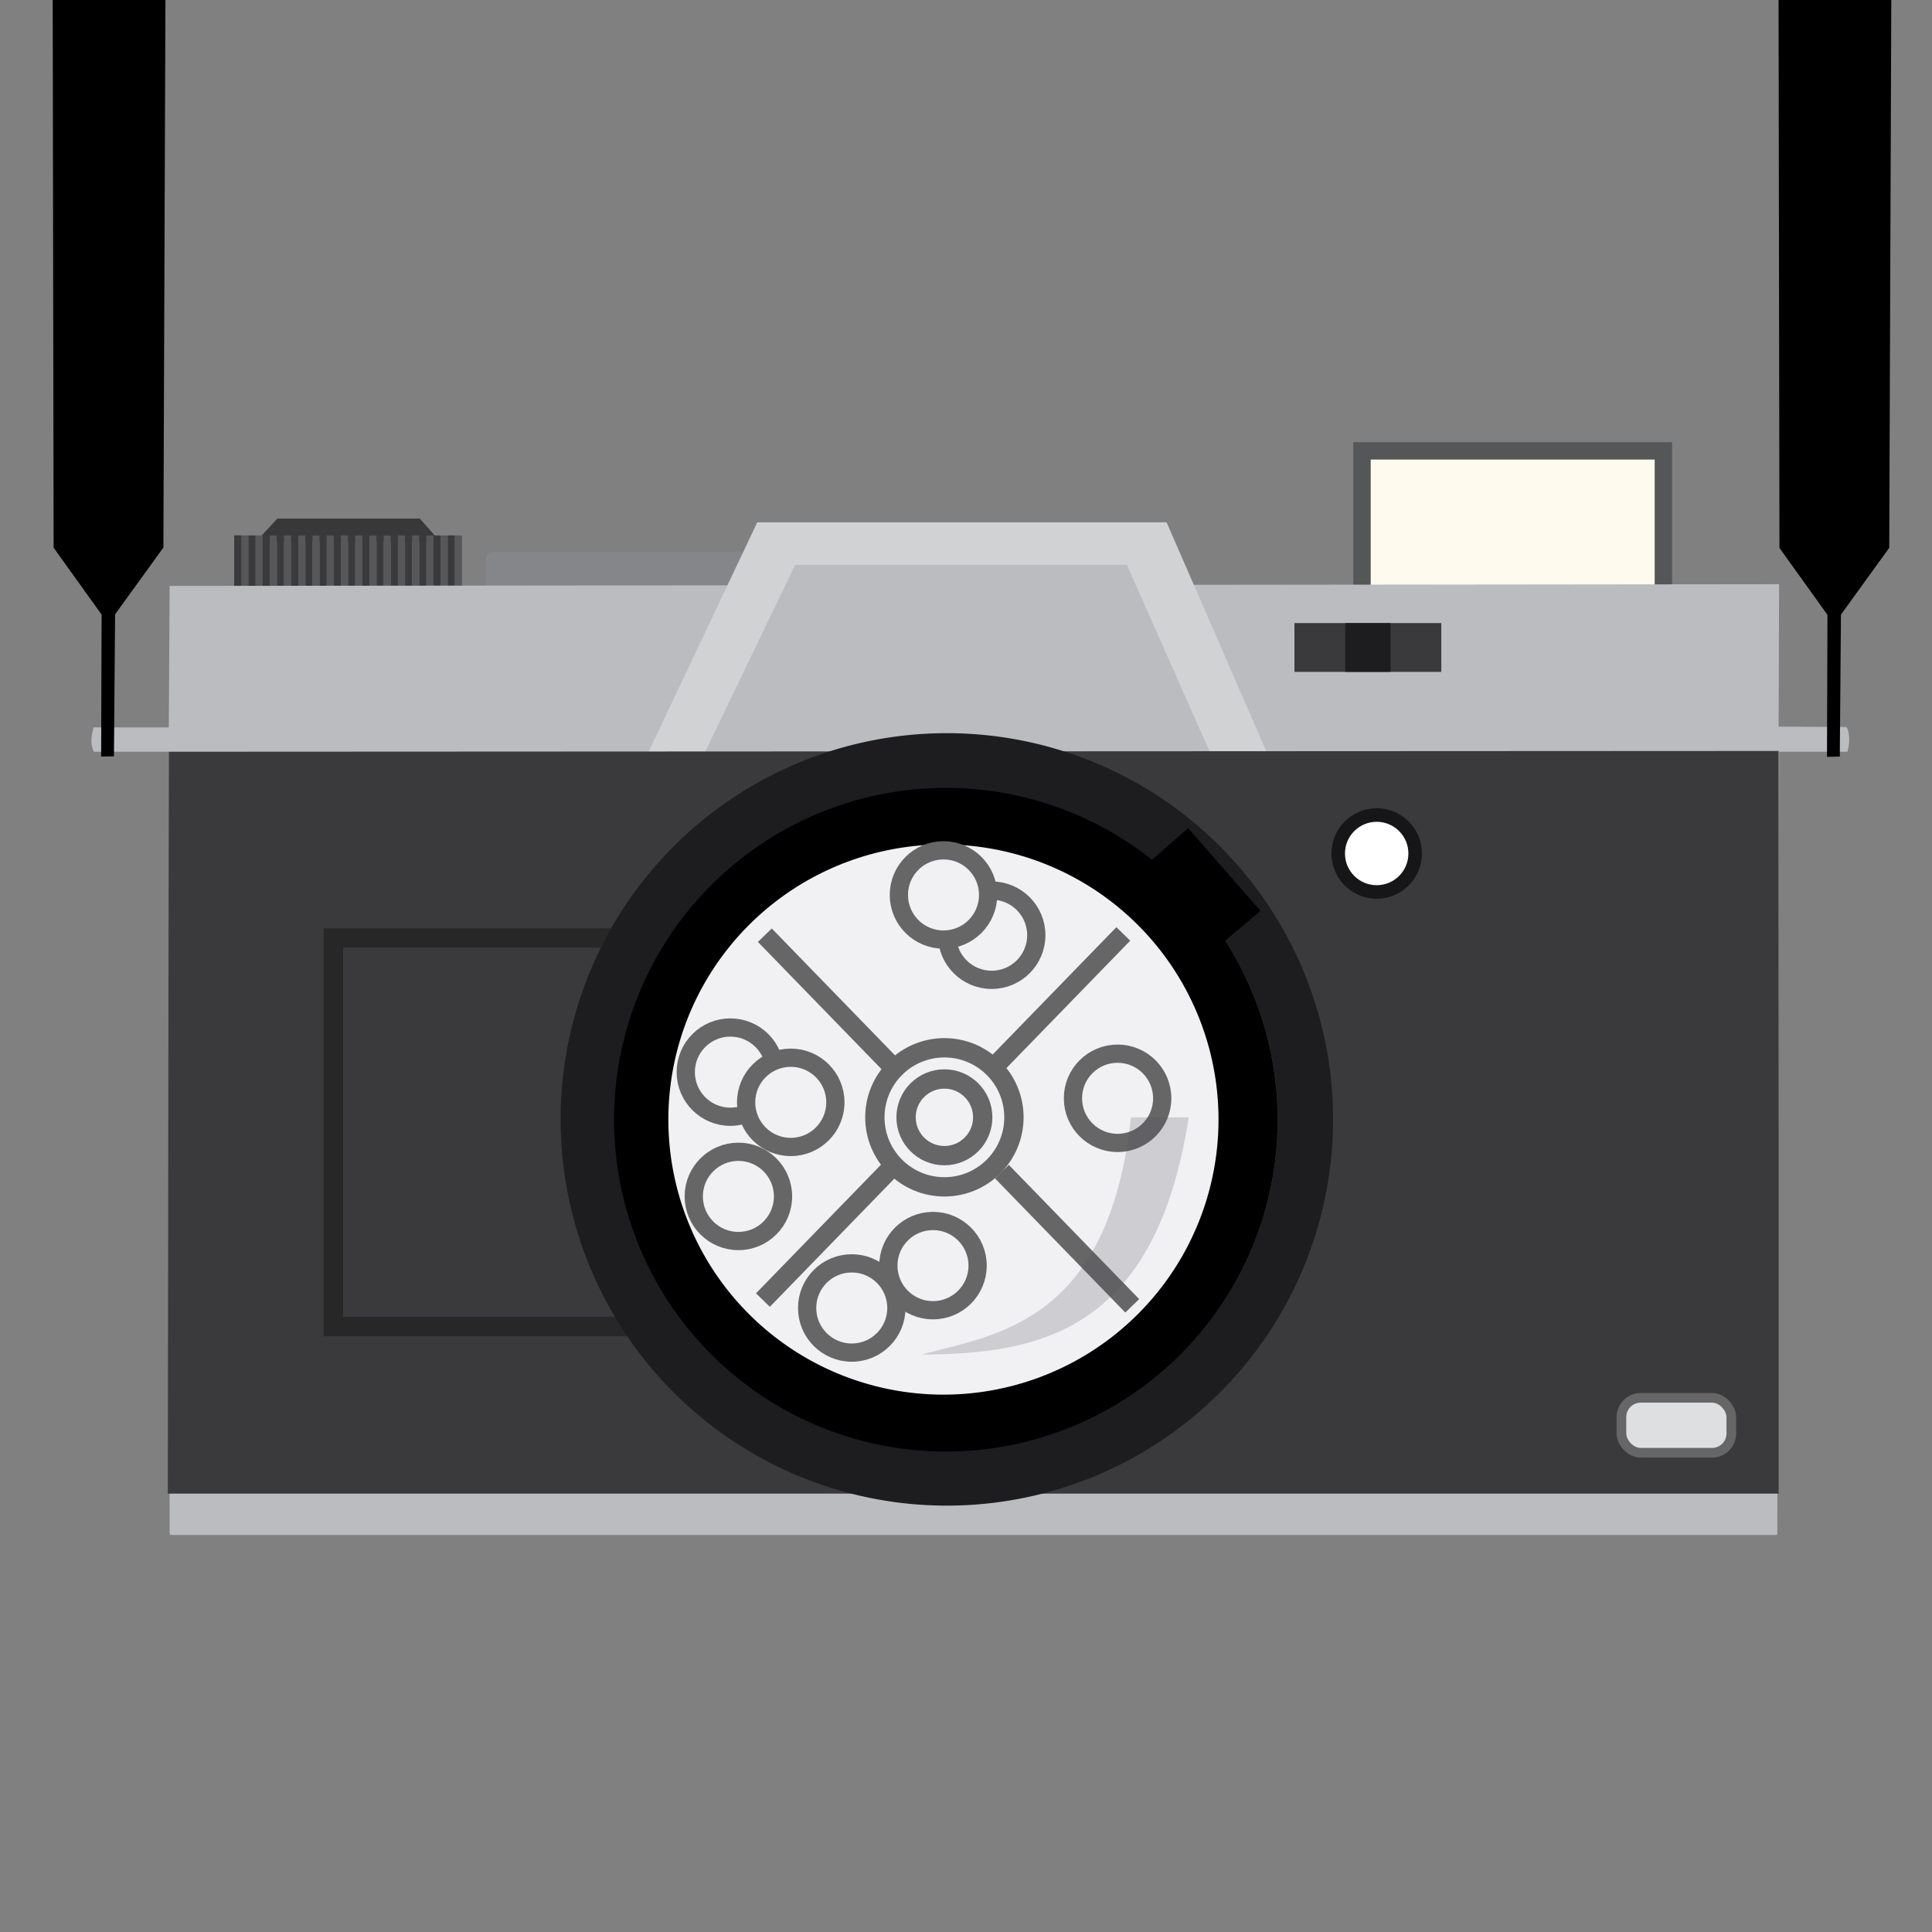 <?xml version="1.0" encoding="UTF-8" standalone="no"?>
<!-- Created with Inkscape (http://www.inkscape.org/) -->

<svg
   xmlns:dc="http://purl.org/dc/elements/1.1/"
   xmlns:cc="http://creativecommons.org/ns#"
   xmlns:rdf="http://www.w3.org/1999/02/22-rdf-syntax-ns#"
   xmlns:svg="http://www.w3.org/2000/svg"
   xmlns="http://www.w3.org/2000/svg"
   xmlns:xlink="http://www.w3.org/1999/xlink"
   xmlns:sodipodi="http://sodipodi.sourceforge.net/DTD/sodipodi-0.dtd"
   xmlns:inkscape="http://www.inkscape.org/namespaces/inkscape"
   width="100mm"
   height="100mm"
   viewBox="0 0 100 100"
   version="1.1"
   id="svg4708"
   inkscape:version="0.92.4 (5da689c313, 2019-01-14)"
   sodipodi:docname="logo_Pingo.svg">
  <rect x="0" y="0" width="100" height="100" fill="#808080" stroke="none"/>
  <defs
     id="defs4702" />
  <sodipodi:namedview
     id="base"
     pagecolor="#ffffff"
     bordercolor="#666666"
     borderopacity="1.0"
     inkscape:pageopacity="0.0"
     inkscape:pageshadow="2"
     inkscape:zoom="1.4142136"
     inkscape:cx="-651.88608"
     inkscape:cy="380.27256"
     inkscape:document-units="mm"
     inkscape:current-layer="layer7"
     showgrid="false"
     inkscape:window-width="3840"
     inkscape:window-height="2066"
     inkscape:window-x="-11"
     inkscape:window-y="-11"
     inkscape:window-maximized="1"
     inkscape:lockguides="true" />
  <g
     inkscape:groupmode="layer"
     id="layer3"
     inkscape:label="background"
     style="display:none"
     sodipodi:insensitive="true">
    <rect
       style="display:inline;opacity:1;fill:#ffc107;fill-opacity:1;stroke:none;stroke-width:0.75;stroke-linecap:round;stroke-linejoin:round;stroke-miterlimit:4;stroke-dasharray:none;stroke-opacity:1"
       id="rect5291"
       width="100"
       height="100"
       x="0"
       y="-1.4210855e-14" />
  </g>
  <g
     inkscape:groupmode="layer"
     id="layer7"
     inkscape:label="Camera"
     style="display:inline">
    <path
       style="fill:#85868a;fill-opacity:1;stroke:none;stroke-width:0.265px;stroke-linecap:butt;stroke-linejoin:miter;stroke-opacity:1"
       d="m 25.153,30.711 -0.004,-1.856 c 0.002,-0.161 0.22,-0.297 0.365,-0.288 h 34.003 l 1.474,2.554 z"
       id="path999"
       inkscape:connector-curvature="0"
       sodipodi:nodetypes="cccccc" />
    <path
       style="fill:#383838;fill-opacity:1;stroke:none;stroke-width:0.265px;stroke-linecap:butt;stroke-linejoin:miter;stroke-opacity:1"
       d="m 13.228,28.057 1.131,-1.217 h 7.367 l 1.079,1.217 z"
       id="path5366"
       inkscape:connector-curvature="0" />
    <g
       id="g1043"
       inkscape:tile-cx="12.501562"
       inkscape:tile-cy="29.057561"
       inkscape:tile-w="0.74414062"
       inkscape:tile-h="2.6851077"
       inkscape:tile-x0="12.129492"
       inkscape:tile-y0="27.715008"
       transform="translate(-0.004)">
      <g
         id="g4852">
        <rect
           style="fill:#3a3a3c;fill-opacity:1;stroke:none;stroke-width:0.265"
           id="rect1024"
           width="0.372"
           height="2.685"
           x="12.129"
           y="27.715" />
        <rect
           style="display:inline;fill:#575759;fill-opacity:1;stroke:none;stroke-width:0.265"
           id="rect1024-3"
           width="0.372"
           height="2.685"
           x="12.495"
           y="27.715" />
      </g>
    </g>
    <use
       x="0"
       y="0"
       inkscape:tiled-clone-of="#g1043"
       xlink:href="#g1043"
       id="use5334"
       width="100%"
       height="100%" />
    <use
       x="0"
       y="0"
       inkscape:tiled-clone-of="#g1043"
       xlink:href="#g1043"
       transform="translate(0.737)"
       id="use5336"
       width="100%"
       height="100%" />
    <use
       x="0"
       y="0"
       inkscape:tiled-clone-of="#g1043"
       xlink:href="#g1043"
       transform="translate(1.473)"
       id="use5338"
       width="100%"
       height="100%" />
    <use
       x="0"
       y="0"
       inkscape:tiled-clone-of="#g1043"
       xlink:href="#g1043"
       transform="translate(2.21)"
       id="use5340"
       width="100%"
       height="100%" />
    <use
       x="0"
       y="0"
       inkscape:tiled-clone-of="#g1043"
       xlink:href="#g1043"
       transform="translate(2.947)"
       id="use5342"
       width="100%"
       height="100%" />
    <use
       x="0"
       y="0"
       inkscape:tiled-clone-of="#g1043"
       xlink:href="#g1043"
       transform="translate(3.683)"
       id="use5344"
       width="100%"
       height="100%" />
    <use
       x="0"
       y="0"
       inkscape:tiled-clone-of="#g1043"
       xlink:href="#g1043"
       transform="translate(4.42)"
       id="use5346"
       width="100%"
       height="100%" />
    <use
       x="0"
       y="0"
       inkscape:tiled-clone-of="#g1043"
       xlink:href="#g1043"
       transform="translate(5.157)"
       id="use5348"
       width="100%"
       height="100%" />
    <use
       x="0"
       y="0"
       inkscape:tiled-clone-of="#g1043"
       xlink:href="#g1043"
       transform="translate(5.894)"
       id="use5350"
       width="100%"
       height="100%" />
    <use
       x="0"
       y="0"
       inkscape:tiled-clone-of="#g1043"
       xlink:href="#g1043"
       transform="translate(6.63)"
       id="use5352"
       width="100%"
       height="100%" />
    <use
       x="0"
       y="0"
       inkscape:tiled-clone-of="#g1043"
       xlink:href="#g1043"
       transform="translate(7.367)"
       id="use5354"
       width="100%"
       height="100%" />
    <use
       x="0"
       y="0"
       inkscape:tiled-clone-of="#g1043"
       xlink:href="#g1043"
       transform="translate(8.104)"
       id="use5356"
       width="100%"
       height="100%" />
    <use
       x="0"
       y="0"
       inkscape:tiled-clone-of="#g1043"
       xlink:href="#g1043"
       transform="translate(8.84)"
       id="use5358"
       width="100%"
       height="100%" />
    <use
       x="0"
       y="0"
       inkscape:tiled-clone-of="#g1043"
       xlink:href="#g1043"
       transform="translate(9.577)"
       id="use5360"
       width="100%"
       height="100%" />
    <use
       x="0"
       y="0"
       inkscape:tiled-clone-of="#g1043"
       xlink:href="#g1043"
       transform="translate(10.314)"
       id="use5362"
       width="100%"
       height="100%" />
    <use
       x="0"
       y="0"
       inkscape:tiled-clone-of="#g1043"
       xlink:href="#g1043"
       transform="translate(11.05)"
       id="use5364"
       width="100%"
       height="100%" />
    <rect
       style="fill:#fffaee;fill-opacity:1;stroke:#555658;stroke-width:0.9;stroke-miterlimit:4;stroke-dasharray:none;stroke-opacity:1"
       id="rect5423"
       width="15.599"
       height="9.13"
       x="70.497"
       y="23.336" />
    <path
       style="display:inline;fill:#bbbcc0;fill-opacity:1;stroke:none;stroke-width:0.265px;stroke-linecap:butt;stroke-linejoin:miter;stroke-opacity:1"
       d="m 95.622,38.909 h -3.531 l -0.098,40.443 c 1.42e-4,0.073 -0.013,0.096 -0.095,0.098 l -83.041,3.06e-4 c -0.061,6.2e-4 -0.078,-0.042 -0.076,-0.097 L 8.736,38.909 H 4.854 C 4.665,38.509 4.717,38.084 4.848,37.651 l 3.888,-8.95e-4 0.044,-7.323 29.931,-0.031 c 2.852,-2.621 16.986,-3.869 21.382,-0.024 l 31.993,-0.034 -0.024,7.371 3.51,0.022 c 0.197,0.291 0.166,0.929 0.049,1.279 z"
       id="path972"
       inkscape:connector-curvature="0"
       sodipodi:nodetypes="cccccccccccccccccc" />
    <path
       style="fill:#d1d2d4;fill-opacity:1;stroke:none;stroke-width:0.265px;stroke-linecap:butt;stroke-linejoin:miter;stroke-opacity:1"
       d="m 32.974,40.178 6.221,-13.143 h 21.188 L 67.165,42.611 64.171,42.423 58.325,29.234 H 41.16 l -6.174,12.816 z"
       id="path5368"
       inkscape:connector-curvature="0"
       sodipodi:nodetypes="ccccccccc" />
    <path
       style="display:inline;fill:#3a3a3c;fill-opacity:1;stroke:none;stroke-width:0.262px;stroke-linecap:butt;stroke-linejoin:miter;stroke-opacity:1"
       d="M 8.736,38.91 92.063,38.869 V 77.309 H 8.686 Z"
       id="path974"
       inkscape:connector-curvature="0" />
    <ellipse
       style="fill:#f1f1f3;fill-opacity:1;stroke:none;stroke-width:0.5;stroke-miterlimit:4;stroke-dasharray:none;stroke-opacity:1"
       id="path5425"
       cx="48.617"
       cy="57.799"
       rx="15.554"
       ry="15.375" />
    <path
       style="fill:#000000;fill-opacity:1;stroke:none;stroke-width:0.273"
       d="M 48.882,40.717 A 17.248,17.248 0 0 0 31.634,57.964 17.248,17.248 0 0 0 48.882,75.212 17.248,17.248 0 0 0 66.129,57.964 17.248,17.248 0 0 0 48.882,40.717 Z m -0.05,2.993 A 14.238,14.238 0 0 1 63.07,57.948 14.238,14.238 0 0 1 48.832,72.186 14.238,14.238 0 0 1 34.594,57.948 14.238,14.238 0 0 1 48.832,43.71 Z"
       id="path5405"
       inkscape:connector-curvature="0" />
    <path
       style="fill:#000000;fill-opacity:1;stroke:none;stroke-width:0.265px;stroke-linecap:butt;stroke-linejoin:miter;stroke-opacity:1"
       d="m 2.728,-0.014 0.047,28.362 2.484,3.463 -0.024,7.35 0.663,-0.015 0.059,-7.347 2.5,-3.459 0.106,-28.362 z"
       id="path955"
       inkscape:connector-curvature="0"
       sodipodi:nodetypes="ccccccccc" />
    <path
       style="fill:#000000;fill-opacity:1;stroke:none;stroke-width:0.265px;stroke-linecap:butt;stroke-linejoin:miter;stroke-opacity:1"
       d="m 92.058,-0.001 0.047,28.362 2.484,3.463 -0.024,7.35 0.663,-0.015 0.059,-7.347 2.5,-3.459 0.106,-28.362 z"
       id="path955-1"
       inkscape:connector-curvature="0"
       sodipodi:nodetypes="ccccccccc" />
    <circle
       style="fill:#161618;fill-opacity:1;stroke:none;stroke-width:0.499"
       id="path982-9"
       cx="71.257"
       cy="44.177"
       r="2.342" />
    <circle
       style="fill:#ffffff;fill-opacity:1;stroke:none;stroke-width:0.349"
       id="path982"
       cx="71.257"
       cy="44.177"
       r="1.641" />
    <path
       style="display:inline;fill:none;stroke:#272727;stroke-width:1;stroke-linecap:butt;stroke-linejoin:miter;stroke-miterlimit:4;stroke-dasharray:none;stroke-opacity:1"
       d="M 32.624,48.55 H 17.257 v 20.112 h 16.045"
       id="path5429-2"
       inkscape:connector-curvature="0" />
    <path
       style="fill:#1d1d1f;fill-opacity:1;stroke:none;stroke-width:1.006"
       d="m 184.938,143.203 a 75.438,75.438 0 0 0 -75.438,75.438 75.438,75.438 0 0 0 75.438,75.438 75.438,75.438 0 0 0 75.438,-75.438 75.438,75.438 0 0 0 -75.438,-75.438 z m -0.188,10.688 a 64.813,64.813 0 0 1 64.812,64.812 64.813,64.813 0 0 1 -64.812,64.812 64.813,64.813 0 0 1 -64.812,-64.812 64.813,64.813 0 0 1 64.812,-64.812 z"
       id="path5372"
       inkscape:connector-curvature="0"
       transform="scale(0.265)" />
    <rect
       style="fill:#dedfe1;fill-opacity:1;stroke:#666666;stroke-width:0.5;stroke-linecap:round;stroke-linejoin:round;stroke-miterlimit:4;stroke-dasharray:none;stroke-opacity:1"
       id="rect5446"
       width="5.689"
       height="2.844"
       x="83.924"
       y="72.351"
       ry="1" />
    <rect
       style="fill:#3a3a3c;fill-opacity:1;stroke:none;stroke-width:0.5;stroke-linecap:round;stroke-linejoin:round;stroke-miterlimit:4;stroke-dasharray:none;stroke-opacity:1"
       id="rect5448"
       width="7.6"
       height="2.526"
       x="67.001"
       y="32.251" />
    <rect
       style="display:inline;fill:#1d1d1f;fill-opacity:1;stroke:none;stroke-width:0.278;stroke-linecap:round;stroke-linejoin:round;stroke-miterlimit:4;stroke-dasharray:none;stroke-opacity:1"
       id="rect5448-3"
       width="2.342"
       height="2.526"
       x="69.63"
       y="32.251" />
  </g>
  <g
     inkscape:groupmode="layer"
     id="layer8"
     inkscape:label="lens"
     style="display:inline">
    <circle
       style="fill:none;fill-opacity:1;stroke:#666666;stroke-width:1;stroke-linecap:round;stroke-linejoin:round;stroke-miterlimit:4;stroke-dasharray:none;stroke-opacity:1"
       id="path5488"
       cx="48.882"
       cy="57.832"
       r="1.984" />
    <circle
       style="display:inline;fill:none;fill-opacity:1;stroke:#666666;stroke-width:1;stroke-linecap:round;stroke-linejoin:round;stroke-miterlimit:4;stroke-dasharray:none;stroke-opacity:1"
       id="path5488-9"
       cx="48.882"
       cy="57.832"
       r="3.599" />
    <path
       style="fill:none;stroke:#666666;stroke-width:1;stroke-linecap:butt;stroke-linejoin:miter;stroke-miterlimit:4;stroke-dasharray:none;stroke-opacity:1"
       d="m 39.489,67.291 6.747,-6.945"
       id="path5511"
       inkscape:connector-curvature="0"
       sodipodi:nodetypes="cc" />
    <path
       style="display:inline;fill:none;stroke:#666666;stroke-width:1;stroke-linecap:butt;stroke-linejoin:miter;stroke-miterlimit:4;stroke-dasharray:none;stroke-opacity:1"
       d="m 51.395,55.285 6.747,-6.945"
       id="path5511-3"
       inkscape:connector-curvature="0"
       sodipodi:nodetypes="cc" />
    <path
       style="display:inline;fill:none;stroke:#666666;stroke-width:1;stroke-linecap:butt;stroke-linejoin:miter;stroke-miterlimit:4;stroke-dasharray:none;stroke-opacity:1"
       d="M 58.605,67.589 51.858,60.643"
       id="path5511-1"
       inkscape:connector-curvature="0"
       sodipodi:nodetypes="cc" />
    <path
       style="display:inline;fill:none;stroke:#666666;stroke-width:1;stroke-linecap:butt;stroke-linejoin:miter;stroke-miterlimit:4;stroke-dasharray:none;stroke-opacity:1"
       d="M 46.335,55.352 39.588,48.406"
       id="path5511-1-2"
       inkscape:connector-curvature="0"
       sodipodi:nodetypes="cc" />
    <circle
       style="display:inline;fill:#f1f1f3;fill-opacity:1;stroke:#666666;stroke-width:0.944;stroke-linecap:round;stroke-linejoin:round;stroke-miterlimit:4;stroke-dasharray:none;stroke-opacity:1"
       id="path5578-2"
       cx="38.219"
       cy="61.926"
       r="2.31" />
    <circle
       style="fill:#f1f1f3;fill-opacity:1;stroke:#666666;stroke-width:0.944;stroke-linecap:round;stroke-linejoin:round;stroke-miterlimit:4;stroke-dasharray:none;stroke-opacity:1"
       id="path5578"
       cx="37.804"
       cy="55.493"
       r="2.31" />
    <circle
       style="display:inline;fill:#f1f1f3;fill-opacity:1;stroke:#666666;stroke-width:0.944;stroke-linecap:round;stroke-linejoin:round;stroke-miterlimit:4;stroke-dasharray:none;stroke-opacity:1"
       id="path5578-1"
       cx="40.929"
       cy="57.057"
       r="2.31" />
    <circle
       style="display:inline;fill:#f1f1f3;fill-opacity:1;stroke:#666666;stroke-width:0.944;stroke-linecap:round;stroke-linejoin:round;stroke-miterlimit:4;stroke-dasharray:none;stroke-opacity:1"
       id="path5578-29"
       cx="51.329"
       cy="48.406"
       r="2.31" />
    <circle
       style="display:inline;fill:#f1f1f3;fill-opacity:1;stroke:#666666;stroke-width:0.944;stroke-linecap:round;stroke-linejoin:round;stroke-miterlimit:4;stroke-dasharray:none;stroke-opacity:1"
       id="path5578-5"
       cx="48.835"
       cy="46.322"
       r="2.31" />
    <circle
       style="display:inline;fill:#f1f1f3;fill-opacity:1;stroke:#666666;stroke-width:0.944;stroke-linecap:round;stroke-linejoin:round;stroke-miterlimit:4;stroke-dasharray:none;stroke-opacity:1"
       id="path5578-0"
       cx="57.846"
       cy="56.848"
       r="2.31" />
    <circle
       style="display:inline;fill:#f1f1f3;fill-opacity:1;stroke:#666666;stroke-width:0.944;stroke-linecap:round;stroke-linejoin:round;stroke-miterlimit:4;stroke-dasharray:none;stroke-opacity:1"
       id="path5578-4"
       cx="48.291"
       cy="65.508"
       r="2.31" />
    <path
       style="display:inline;fill:#4f5257;fill-opacity:0.218;stroke:none;stroke-width:0.265px;stroke-linecap:butt;stroke-linejoin:miter;stroke-opacity:1"
       d="m 47.684,70.113 c 3.876,-1.042 9.705,-1.626 10.851,-12.278 h 2.993 C 59.799,68.996 53.712,70.083 47.684,70.113 Z"
       id="path5427"
       inkscape:connector-curvature="0"
       sodipodi:nodetypes="cccc" />
    <circle
       style="display:inline;fill:#f1f1f3;fill-opacity:1;stroke:#666666;stroke-width:0.944;stroke-linecap:round;stroke-linejoin:round;stroke-miterlimit:4;stroke-dasharray:none;stroke-opacity:1"
       id="path5578-6"
       cx="44.087"
       cy="67.701"
       r="2.31" />
    <path
       style="fill:#000000;stroke:#000000;stroke-width:0.265px;stroke-linecap:butt;stroke-linejoin:miter;stroke-opacity:1;fill-opacity:1"
       d="m 59.201,45.049 2.282,-2.001 3.572,4.085 -2.332,1.968 z"
       id="path5675"
       inkscape:connector-curvature="0" />
  </g>
  <g
     inkscape:groupmode="layer"
     id="layer9"
     inkscape:label="bingo holder"
     style="display:none">
    <path
       style="display:inline;fill:#bbbcc0;fill-opacity:1;stroke:#3a3a3c;stroke-width:0.5;stroke-linecap:round;stroke-linejoin:bevel;stroke-miterlimit:4;stroke-dasharray:none;stroke-opacity:1;paint-order:normal"
       d="m 57.271,78.468 -8.356,-20.735 -9.132,20.578 m 3.069,0.164 6.096,-14.325 4.952,14.225"
       id="path5571"
       inkscape:connector-curvature="0"
       sodipodi:nodetypes="cccccc" />
    <path
       style="display:inline;fill:#000000;fill-opacity:1;stroke:#000000;stroke-width:0.265px;stroke-linecap:butt;stroke-linejoin:miter;stroke-opacity:1"
       d="m 65.517,57.369 c 0.437,0.024 3.921,0.079 3.921,0.079 l -0.045,-1.071 c -0.409,-1.955 -1.66,-4.989 -0.132,-6.548 0.507,-0.517 1.66,-0.512 2.172,0 1.773,1.773 0.663,5.305 0.178,7.701 -0.084,0.416 0.021,1.13 0.021,1.13 h -6.28 z"
       id="path5677"
       inkscape:connector-curvature="0"
       sodipodi:nodetypes="cccassccc" />
  </g>
</svg>
